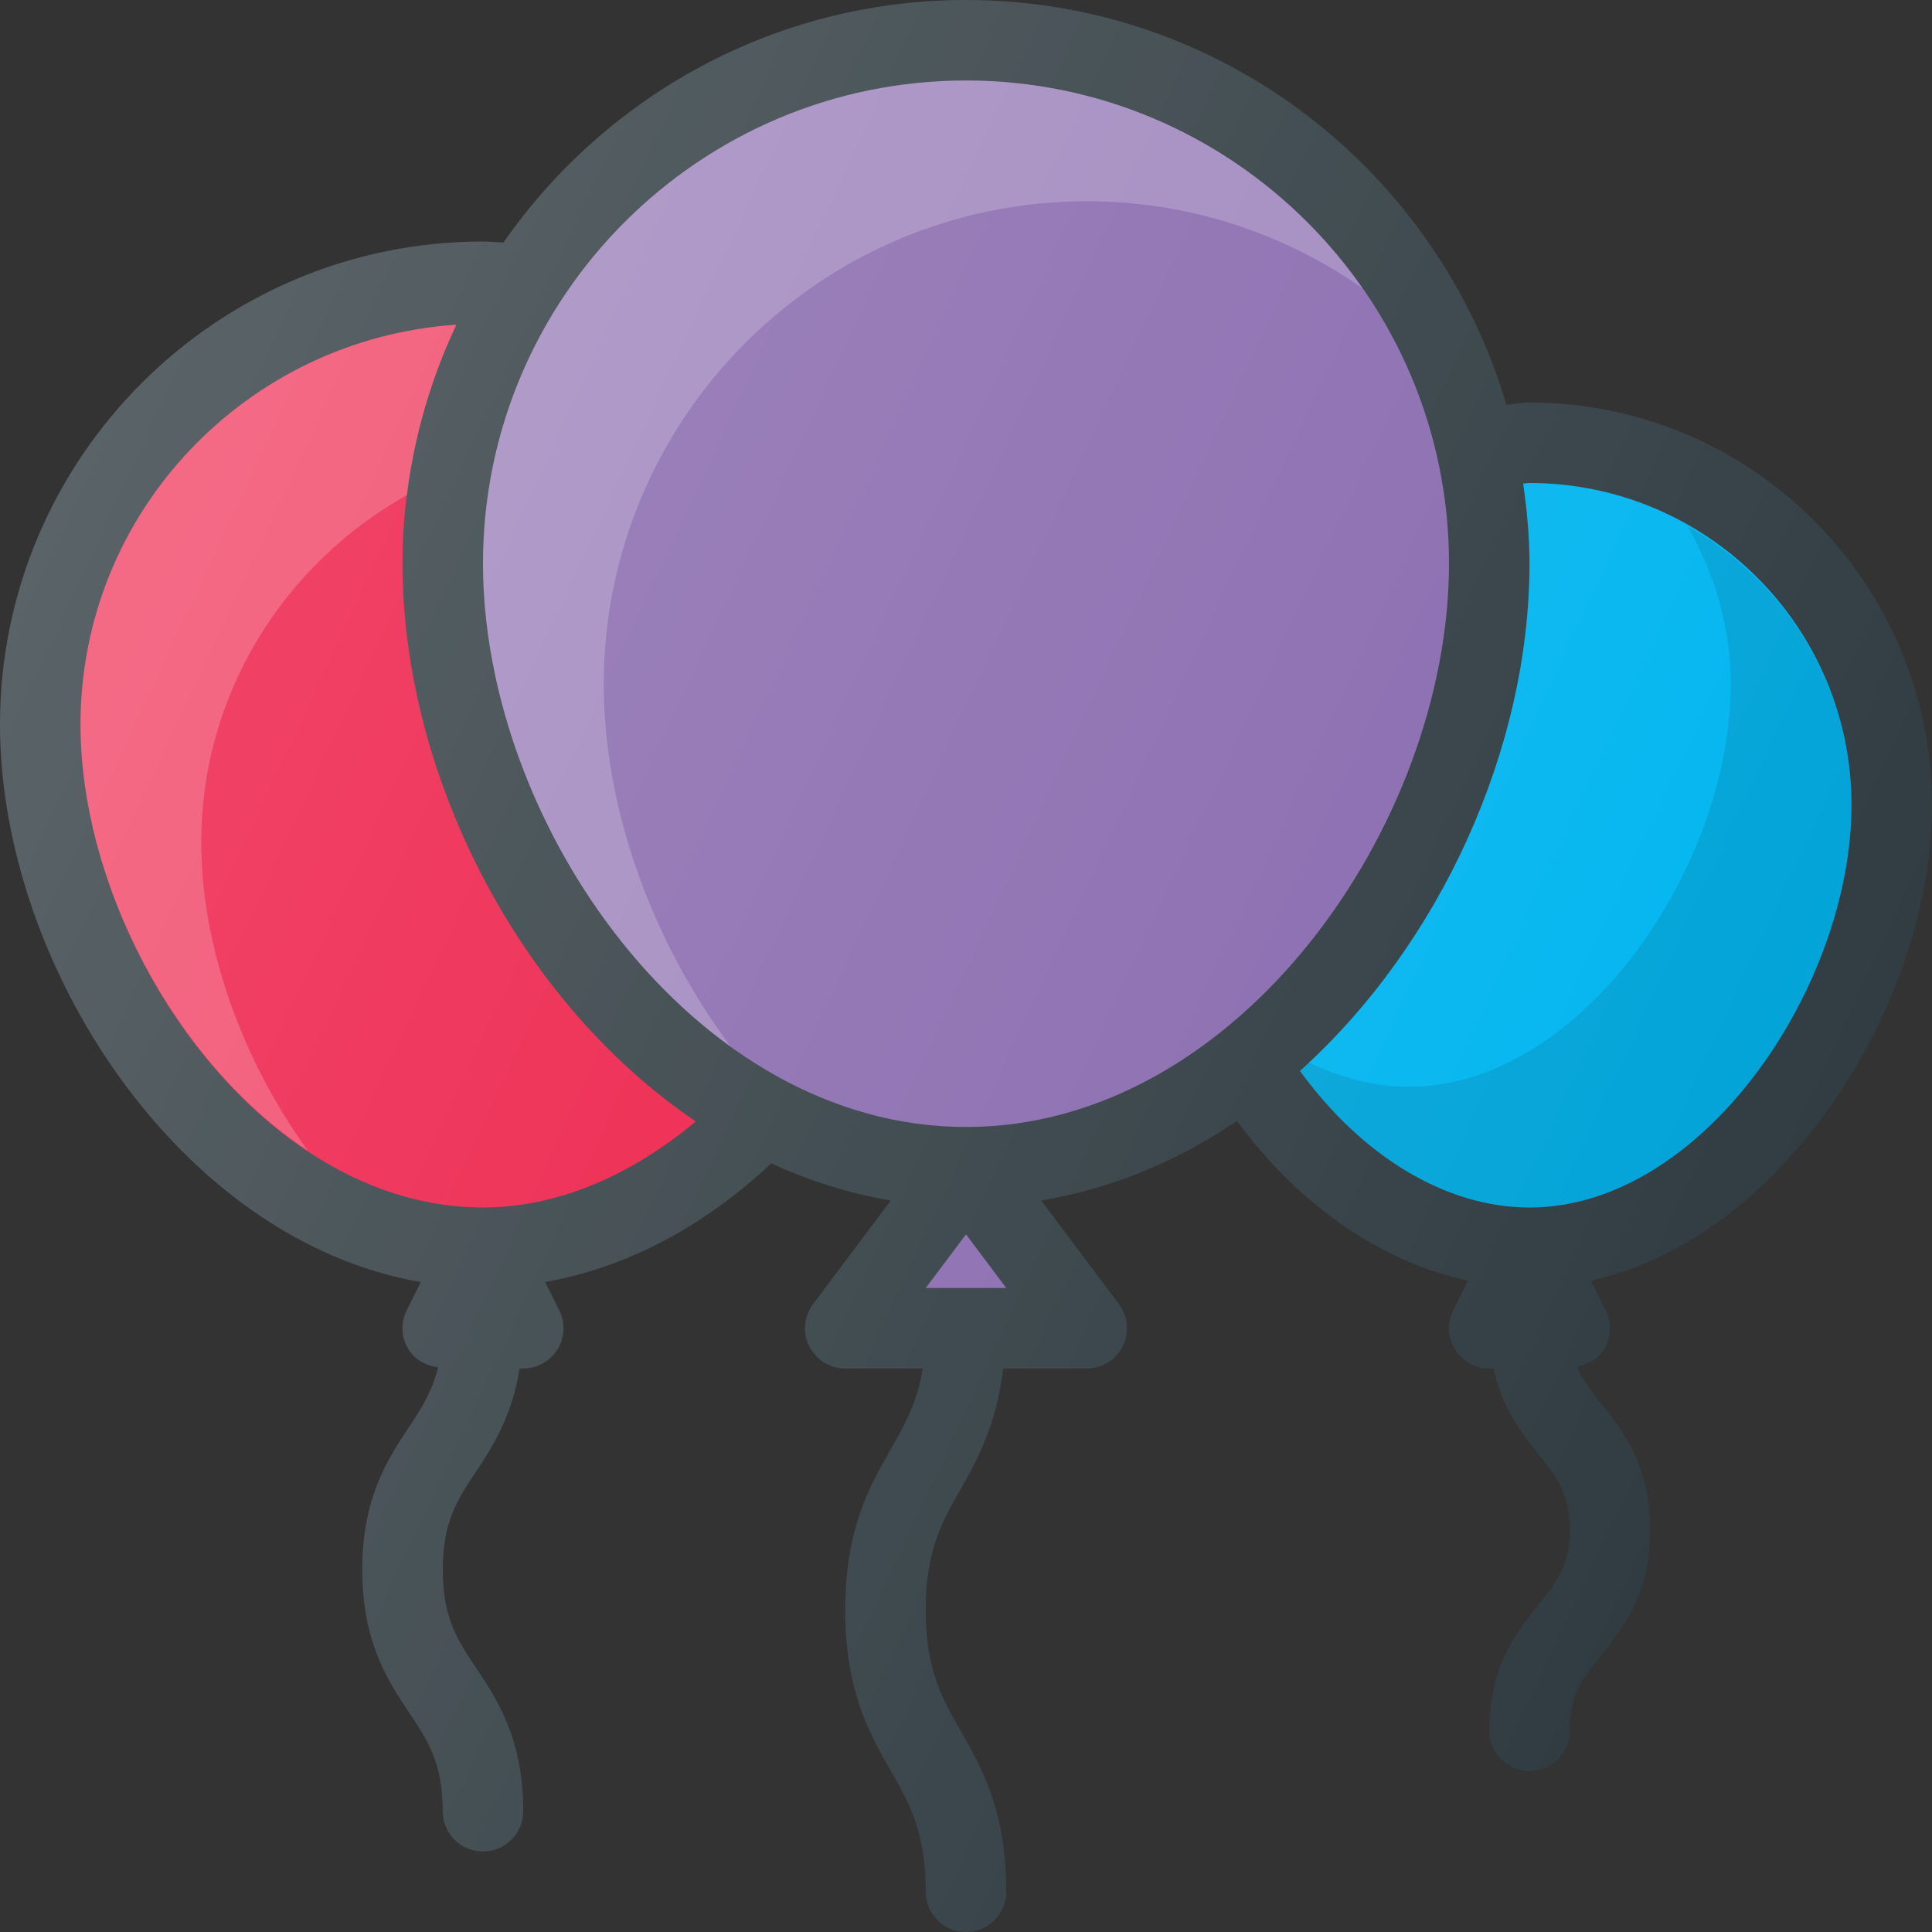 <?xml version="1.0" encoding="iso-8859-1"?>
<!-- Generator: Adobe Illustrator 19.0.0, SVG Export Plug-In . SVG Version: 6.00 Build 0)  -->
<svg version="1.1" id="Capa_1" xmlns="http://www.w3.org/2000/svg" xmlns:xlink="http://www.w3.org/1999/xlink" x="0px" y="0px"
	 viewBox="0 0 512 512" style="enable-background:new 0 0 512 512;" xml:space="preserve">
<rect x="0" y="0" width="512" height="512" fill="#333333" stroke="none"/>
<path style="fill:#303C42;" d="M512,213.333c0-58.813-47.854-106.667-106.667-106.667c-2.026,0-4.128,0.421-6.134,0.6
	C380.978,45.358,323.729,0,256,0c-50.737,0-95.578,25.483-122.578,64.27C131.615,64.184,129.835,64,128,64
	C57.417,64,0,121.417,0,192c0,63.688,47.595,136.75,111.526,147.762l-3.734,7.467c-1.656,3.302-1.479,7.229,0.469,10.375
	c1.716,2.771,4.65,4.345,7.835,4.74c-1.509,6.232-4.279,10.702-7.637,15.74C102.906,386.406,96,396.771,96,416
	c0,19.229,6.906,29.594,12.458,37.917c4.958,7.438,8.875,13.313,8.875,26.083c0,5.896,4.771,10.667,10.667,10.667
	c5.896,0,10.667-4.771,10.667-10.667c0-19.229-6.906-29.594-12.458-37.917c-4.958-7.438-8.875-13.313-8.875-26.083
	c0-12.771,3.917-18.646,8.875-26.083c4.401-6.598,9.504-14.688,11.492-27.25h0.966c3.698,0,7.125-1.917,9.073-5.063
	c1.948-3.146,2.125-7.073,0.469-10.375l-3.746-7.492c21.271-3.716,41.921-14.504,59.921-31.436
	c10.043,4.618,20.618,7.987,31.68,9.844l-20.594,27.46c-2.427,3.229-2.813,7.552-1.01,11.167c1.813,3.615,5.5,5.896,9.542,5.896
	h20.535c-1.46,9.069-4.767,14.905-8.462,21.375C230.417,393.948,224,405.167,224,426.667s6.417,32.719,12.073,42.625
	c4.969,8.698,9.26,16.208,9.26,32.042c0,5.896,4.771,10.667,10.667,10.667c5.896,0,10.667-4.771,10.667-10.667
	c0-21.5-6.417-32.719-12.073-42.625c-4.969-8.698-9.26-16.208-9.26-32.042c0-15.833,4.292-23.344,9.26-32.042
	c4.604-8.064,9.521-17.316,11.262-31.958H288c4.042,0,7.729-2.281,9.542-5.896c1.802-3.615,1.417-7.938-1.01-11.167l-20.594-27.46
	c18.762-3.15,36.247-10.473,51.868-21.073c16.661,22.546,38.357,37.418,61.243,42.31l-3.924,7.848
	c-1.656,3.302-1.479,7.229,0.469,10.375c1.948,3.146,5.375,5.063,9.073,5.063h1.139c2.223,10.451,7.424,17.113,11.861,22.667
	c5.021,6.271,8.333,10.406,8.333,20s-3.313,13.729-8.333,20c-5.792,7.25-13,16.26-13,33.333c0,5.896,4.771,10.667,10.667,10.667
	S416,464.563,416,458.667c0-9.594,3.313-13.729,8.333-20c5.792-7.25,13-16.26,13-33.333s-7.208-26.083-13-33.333
	c-2.784-3.477-4.956-6.374-6.417-9.832c2.901-0.559,5.568-1.999,7.156-4.564c1.948-3.146,2.125-7.073,0.469-10.375l-3.932-7.865
	C472.896,328.099,512,265.865,512,213.333z"/>
<path style="fill:#8869AE;" d="M256,21.333c70.583,0,128,57.417,128,128c0,69.063-55.917,149.333-128,149.333
	s-128-80.271-128-149.333C128,78.75,185.417,21.333,256,21.333z"/>
<path style="opacity:0.2;fill:#FFFFFF;enable-background:new    ;" d="M160,181.333c0-70.583,57.417-128,128-128
	c27.133,0,52.273,8.543,73.001,22.999C337.853,43.138,299.451,21.333,256,21.333c-70.583,0-128,57.417-128,128
	c0,47.18,26.117,99.551,65.634,128.027C172.698,249.315,160,214.107,160,181.333z"/>
<path style="fill:#ED1944;" d="M128,320c-59.083,0-106.667-70.021-106.667-128c0-56.393,44.134-102.236,99.603-105.952
	c-9.056,19.246-14.27,40.643-14.27,63.285c0,55.732,30.589,115.984,77.724,147.859C166.988,311.732,147.445,320,128,320z"/>
<path style="opacity:0.2;fill:#FFFFFF;enable-background:new    ;" d="M53.333,223.285c0-39.753,22.161-73.911,54.535-92.118
	c1.991-15.939,6.477-31.109,13.068-45.118C65.467,89.764,21.333,135.607,21.333,192c0,41.625,24.589,89.319,60.286,112.991
	C64.099,280.844,53.333,250.751,53.333,223.285z"/>
<polygon style="fill:#8869AE;" points="245.333,341.333 256,327.115 266.667,341.333 "/>
<path style="fill:#00B5EF;" d="M405.333,320c-22.046,0-44.247-13.423-60.833-36.193c37.374-33.66,60.833-85.749,60.833-134.474
	c0-7.202-0.686-14.23-1.677-21.163c0.569-0.022,1.102-0.171,1.677-0.171c47.052,0,85.333,38.281,85.333,85.333
	C490.667,261.344,451.292,320,405.333,320z"/>
<path style="opacity:0.1;enable-background:new    ;" d="M447.22,139.447c7.076,12.427,11.447,26.592,11.447,41.887
	c0,48.01-39.375,106.667-85.333,106.667c-8.964,0-17.931-2.322-26.557-6.486c-0.784,0.734-1.479,1.576-2.276,2.293
	C361.086,306.577,383.288,320,405.333,320c45.958,0,85.333-58.656,85.333-106.667C490.667,181.576,473.025,154.139,447.22,139.447z"
	/>
<linearGradient id="SVGID_1_" gradientUnits="userSpaceOnUse" x1="-46.434" y1="639.39" x2="-25.057" y2="629.423" gradientTransform="matrix(21.333 0 0 -21.333 996.333 13791.667)">
	<stop  offset="0" style="stop-color:#FFFFFF;stop-opacity:0.2"/>
	<stop  offset="1" style="stop-color:#FFFFFF;stop-opacity:0"/>
</linearGradient>
<path style="fill:url(#SVGID_1_);" d="M512,213.333c0-58.813-47.854-106.667-106.667-106.667c-2.026,0-4.128,0.421-6.134,0.6
	C380.978,45.358,323.729,0,256,0c-50.737,0-95.578,25.483-122.578,64.27C131.615,64.184,129.835,64,128,64
	C57.417,64,0,121.417,0,192c0,63.688,47.595,136.75,111.526,147.762l-3.734,7.467c-1.656,3.302-1.479,7.229,0.469,10.375
	c1.716,2.771,4.65,4.345,7.835,4.74c-1.509,6.232-4.279,10.702-7.637,15.74C102.906,386.406,96,396.771,96,416
	c0,19.229,6.906,29.594,12.458,37.917c4.958,7.438,8.875,13.313,8.875,26.083c0,5.896,4.771,10.667,10.667,10.667
	c5.896,0,10.667-4.771,10.667-10.667c0-19.229-6.906-29.594-12.458-37.917c-4.958-7.438-8.875-13.313-8.875-26.083
	c0-12.771,3.917-18.646,8.875-26.083c4.401-6.598,9.504-14.688,11.492-27.25h0.966c3.698,0,7.125-1.917,9.073-5.063
	c1.948-3.146,2.125-7.073,0.469-10.375l-3.746-7.492c21.271-3.716,41.921-14.504,59.921-31.436
	c10.043,4.618,20.618,7.987,31.68,9.844l-20.594,27.46c-2.427,3.229-2.813,7.552-1.01,11.167c1.813,3.615,5.5,5.896,9.542,5.896
	h20.535c-1.46,9.069-4.767,14.905-8.462,21.375C230.417,393.948,224,405.167,224,426.667s6.417,32.719,12.073,42.625
	c4.969,8.698,9.26,16.208,9.26,32.042c0,5.896,4.771,10.667,10.667,10.667c5.896,0,10.667-4.771,10.667-10.667
	c0-21.5-6.417-32.719-12.073-42.625c-4.969-8.698-9.26-16.208-9.26-32.042c0-15.833,4.292-23.344,9.26-32.042
	c4.604-8.064,9.521-17.316,11.262-31.958H288c4.042,0,7.729-2.281,9.542-5.896c1.802-3.615,1.417-7.938-1.01-11.167l-20.594-27.46
	c18.762-3.15,36.247-10.473,51.868-21.073c16.661,22.546,38.357,37.418,61.243,42.31l-3.924,7.848
	c-1.656,3.302-1.479,7.229,0.469,10.375c1.948,3.146,5.375,5.063,9.073,5.063h1.139c2.223,10.451,7.424,17.113,11.861,22.667
	c5.021,6.271,8.333,10.406,8.333,20s-3.313,13.729-8.333,20c-5.792,7.25-13,16.26-13,33.333c0,5.896,4.771,10.667,10.667,10.667
	S416,464.563,416,458.667c0-9.594,3.313-13.729,8.333-20c5.792-7.25,13-16.26,13-33.333s-7.208-26.083-13-33.333
	c-2.784-3.477-4.956-6.374-6.417-9.832c2.901-0.559,5.568-1.999,7.156-4.564c1.948-3.146,2.125-7.073,0.469-10.375l-3.932-7.865
	C472.896,328.099,512,265.865,512,213.333z"/>
<g>
</g>
<g>
</g>
<g>
</g>
<g>
</g>
<g>
</g>
<g>
</g>
<g>
</g>
<g>
</g>
<g>
</g>
<g>
</g>
<g>
</g>
<g>
</g>
<g>
</g>
<g>
</g>
<g>
</g>
</svg>
